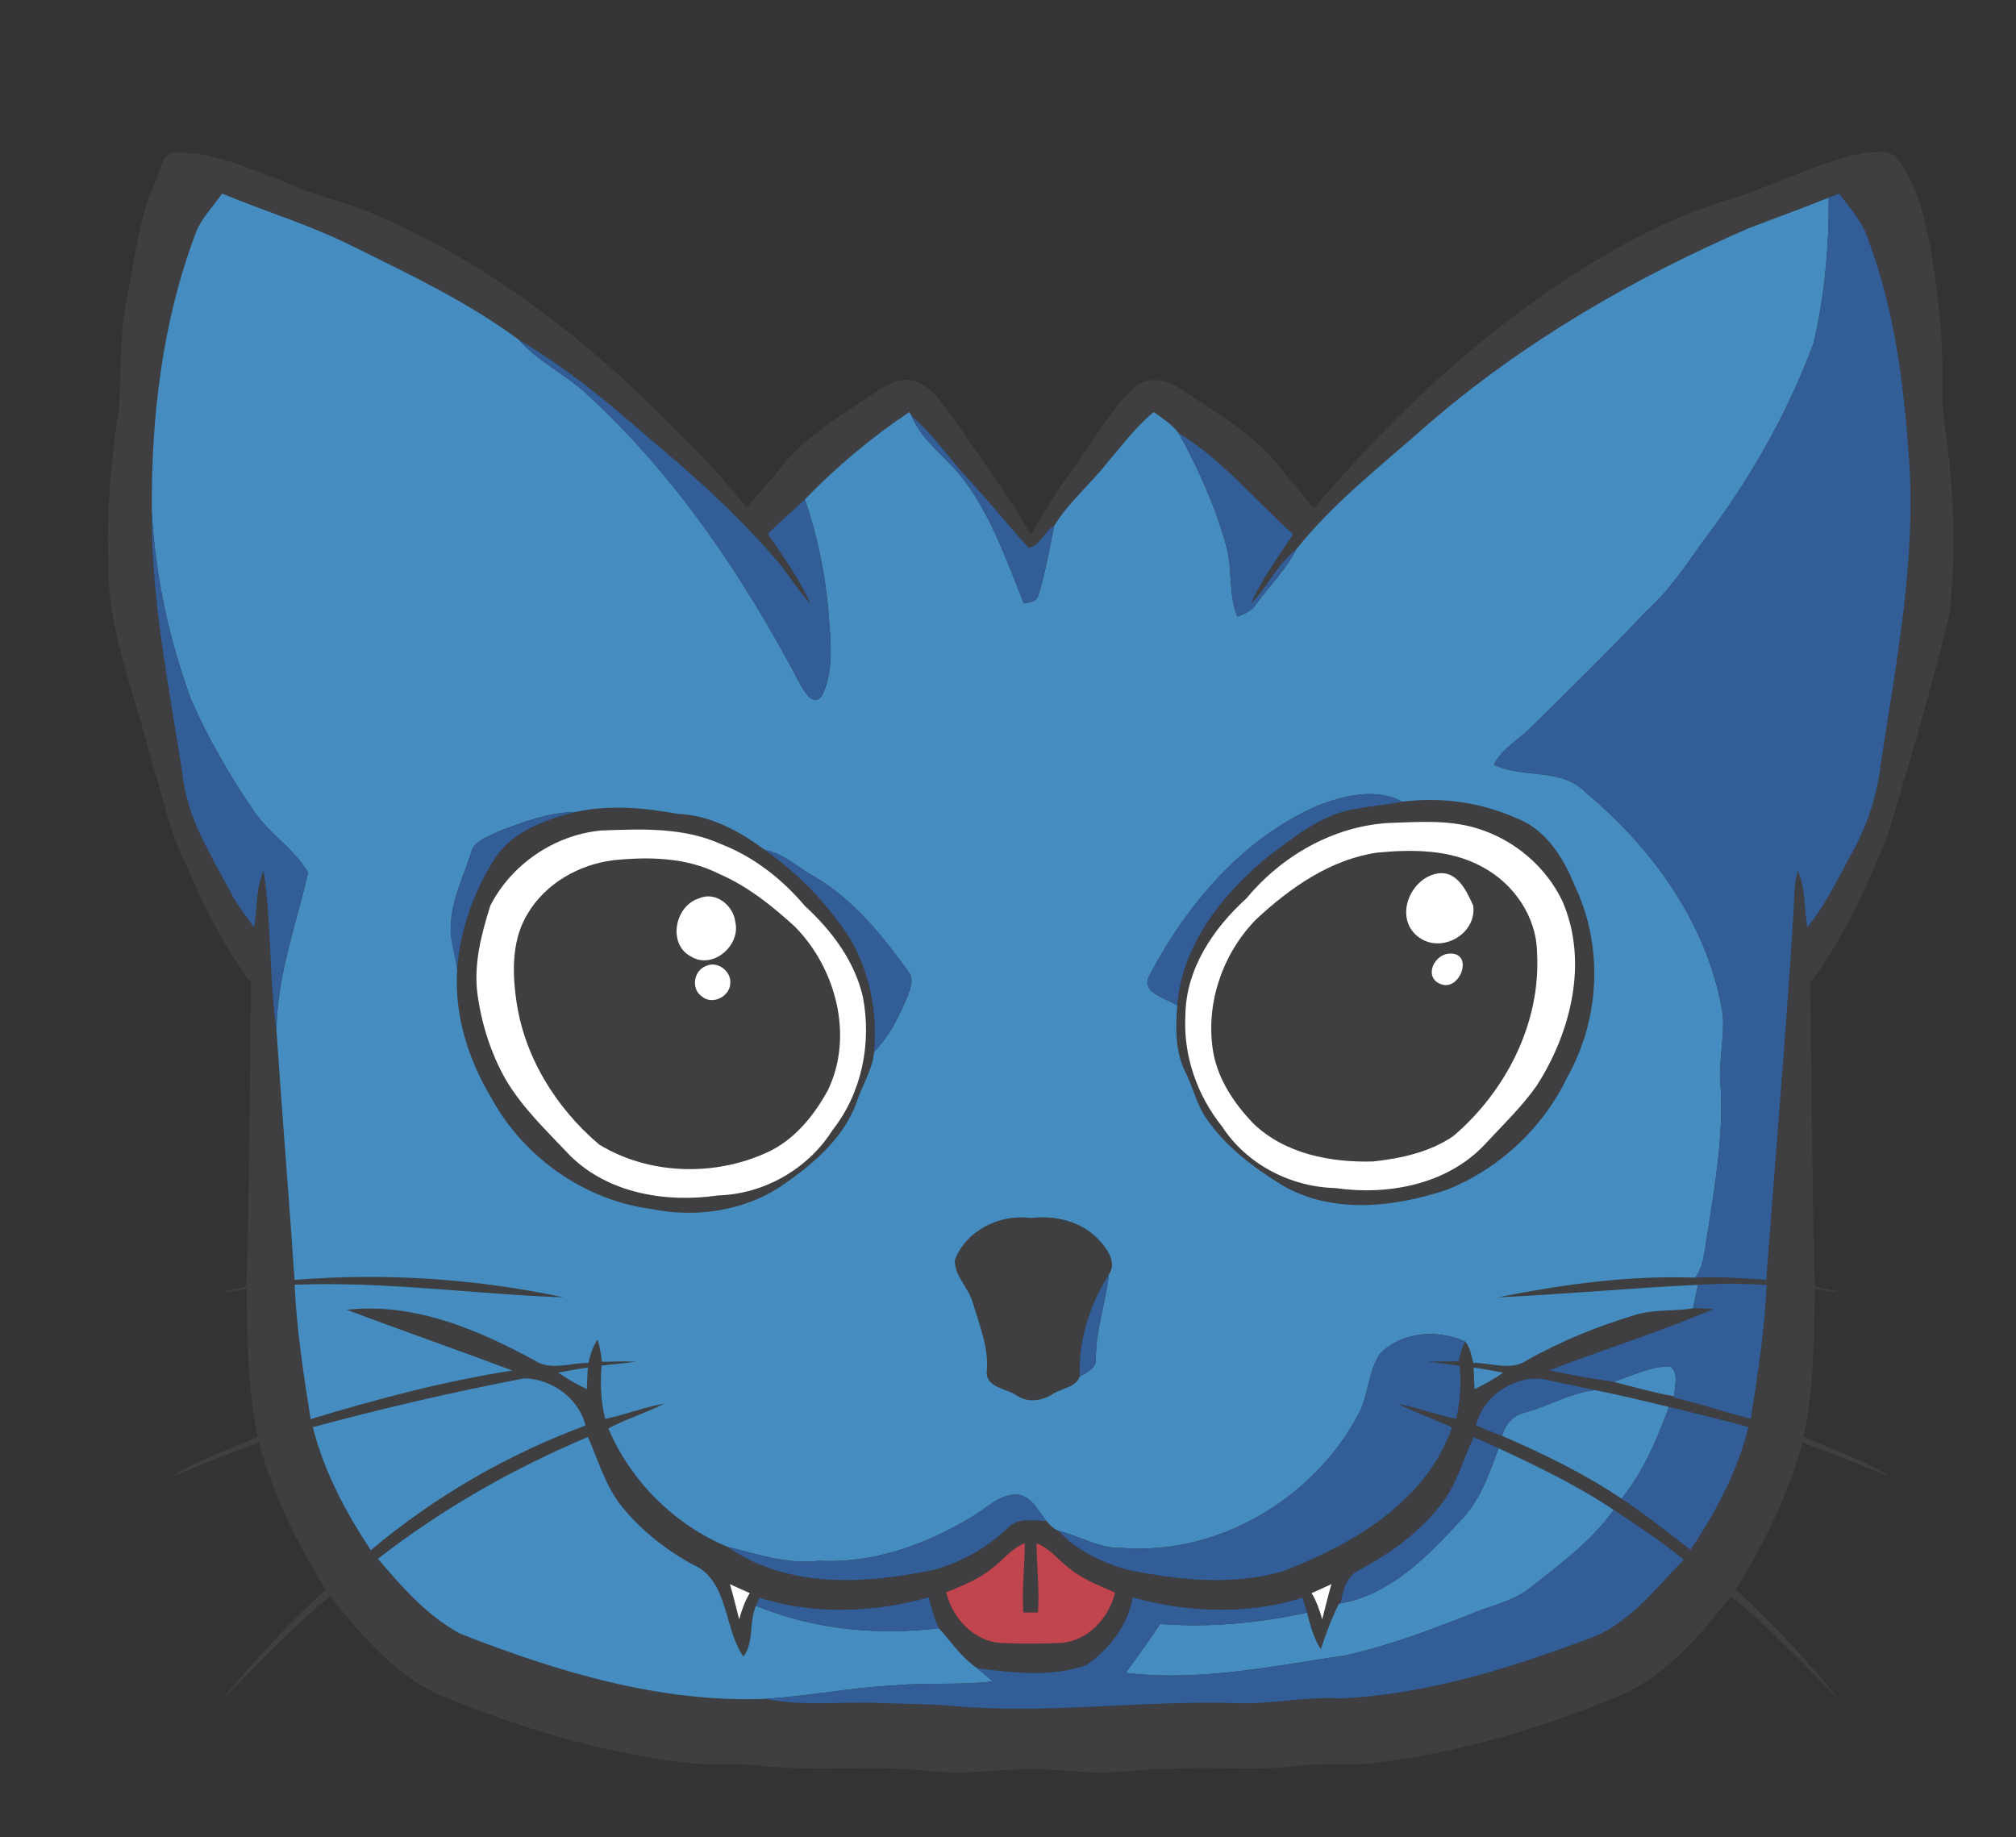 <?xml version="1.0" encoding="UTF-8" ?>
<!DOCTYPE svg PUBLIC "-//W3C//DTD SVG 1.1//EN" "http://www.w3.org/Graphics/SVG/1.1/DTD/svg11.dtd">
<svg width="800pt" height="729pt" viewBox="0 0 800 729" version="1.1" xmlns="http://www.w3.org/2000/svg">
<rect x="0" y="0" width="800" height="729" fill="#333333" stroke="none"/>
<g id="#3f3e40ff">
<path fill="#3f3e40" opacity="1.00" d=" M 67.62 60.65 C 83.30 59.55 97.77 66.57 112.13 71.80 C 123.84 77.66 136.93 79.80 148.86 85.15 C 194.97 104.78 235.08 136.45 269.72 172.27 C 279.32 181.24 287.89 191.27 296.29 201.36 C 301.29 195.63 306.35 189.96 311.10 184.02 C 320.71 172.34 334.03 164.75 346.35 156.32 C 351.41 152.99 357.44 149.08 363.72 151.40 C 371.12 154.56 375.15 161.99 379.85 168.07 C 389.68 182.69 400.35 196.74 409.00 212.13 C 415.11 202.00 421.15 191.77 428.41 182.40 C 435.36 172.76 441.07 161.94 449.98 153.92 C 455.24 149.00 463.21 150.47 468.59 154.38 C 481.93 163.42 496.48 171.44 506.87 184.05 C 511.48 190.13 516.63 195.77 521.34 201.76 C 555.09 161.88 594.19 125.81 639.66 99.64 C 653.51 91.86 667.92 84.89 683.08 80.03 C 702.36 74.73 720.06 64.53 739.79 60.65 C 743.97 60.77 749.25 58.82 752.39 62.60 C 760.93 72.80 763.68 86.26 766.22 98.97 C 769.13 117.49 771.37 136.22 770.79 155.01 C 770.55 161.52 771.54 167.96 772.51 174.37 C 775.47 197.31 776.23 220.67 773.62 243.68 C 766.58 273.13 757.77 302.13 749.22 331.16 C 740.77 351.62 731.83 372.20 718.38 389.96 C 718.86 430.16 719.10 470.37 720.16 510.55 C 723.63 511.27 727.12 511.91 730.53 512.90 C 727.02 512.67 723.56 512.08 720.11 511.46 C 719.96 531.06 719.75 550.84 715.79 570.12 C 727.10 575.37 739.25 579.08 749.77 585.87 C 738.24 581.49 726.95 576.49 715.25 572.55 C 709.57 593.22 700.07 612.64 688.79 630.80 C 703.98 644.51 717.83 659.70 730.68 675.60 C 716.48 661.16 702.72 646.15 686.87 633.42 C 675.34 648.19 662.66 663.08 645.65 671.66 C 612.90 685.50 578.52 695.94 543.08 699.85 C 533.76 700.54 524.39 699.55 515.09 700.72 C 498.48 702.96 481.71 700.90 465.03 701.89 C 454.99 701.69 445.06 703.70 435.02 703.37 C 426.34 703.00 417.68 702.14 409.00 701.95 C 395.64 702.19 382.27 704.38 368.92 702.79 C 345.90 700.15 322.64 703.44 299.66 700.42 C 291.43 699.71 283.15 700.49 274.91 699.85 C 239.48 695.94 205.09 685.50 172.35 671.66 C 155.34 663.07 142.66 648.19 131.13 633.42 C 115.28 646.15 101.53 661.15 87.33 675.60 C 100.17 659.69 114.02 644.51 129.21 630.80 C 117.93 612.64 108.43 593.22 102.75 572.55 C 91.05 576.49 79.75 581.49 68.22 585.87 C 78.74 579.08 90.90 575.38 102.21 570.12 C 98.25 550.84 98.04 531.06 97.89 511.46 C 94.44 512.08 90.98 512.67 87.48 512.89 C 90.89 511.91 94.37 511.27 97.84 510.55 C 98.90 470.37 99.14 430.16 99.62 389.96 C 88.63 375.49 80.68 359.08 73.55 342.44 C 66.96 329.42 64.48 314.90 59.84 301.17 C 53.61 274.94 42.21 249.40 42.94 221.99 C 42.34 202.24 43.98 182.49 47.13 162.99 C 48.19 148.39 47.29 133.57 50.23 119.14 C 53.29 103.42 54.89 87.19 61.51 72.43 C 63.44 68.52 63.72 63.17 67.62 60.65 M 88.13 76.81 C 84.41 82.24 79.47 87.00 77.32 93.36 C 64.34 128.16 59.95 165.76 60.24 202.72 C 59.83 238.31 67.32 273.34 72.54 308.39 C 74.53 324.96 83.66 339.24 91.27 353.68 C 93.94 358.80 97.39 363.44 100.82 368.07 C 102.13 360.59 101.45 352.69 104.58 345.61 C 107.78 366.58 106.71 388.04 109.72 409.09 C 111.92 442.04 114.67 474.96 116.88 507.91 C 152.53 505.03 188.52 507.35 223.49 514.79 C 187.95 513.53 152.48 508.39 116.87 509.80 C 117.78 527.68 120.42 545.48 123.26 563.15 C 149.56 555.16 176.18 548.11 203.36 543.85 C 181.54 535.64 159.47 527.99 137.67 519.76 C 164.09 516.82 189.45 527.47 212.18 539.89 C 218.60 544.12 226.45 540.70 233.52 540.87 C 234.22 537.59 235.28 534.38 237.12 531.56 C 238.00 534.43 238.55 537.40 238.87 540.39 C 243.37 540.31 247.88 540.19 252.38 540.33 C 247.84 540.96 243.27 541.36 238.71 541.87 C 238.14 548.95 238.34 556.13 240.19 563.03 C 248.08 561.47 255.58 558.41 263.50 557.01 C 256.34 560.73 248.53 563.00 241.41 566.81 C 250.23 587.80 267.75 605.12 288.71 613.84 C 312.60 630.55 343.66 628.67 370.84 622.89 C 381.87 619.90 391.93 613.97 400.18 606.11 C 404.10 601.98 410.20 603.55 415.25 603.55 C 416.56 605.10 418.02 606.71 419.98 607.45 C 427.18 615.26 437.11 619.93 447.16 622.90 C 467.52 627.03 489.16 629.42 509.39 623.39 C 537.00 612.87 565.89 595.77 576.24 566.46 C 569.20 563.11 561.80 560.59 554.82 557.11 C 562.62 558.58 570.05 561.48 577.84 563.00 C 579.51 556.12 579.99 548.98 579.18 541.94 C 575.04 541.35 570.90 540.85 566.76 540.34 C 570.77 540.29 574.80 540.29 578.82 540.22 C 579.45 537.51 580.24 534.84 581.30 532.27 C 583.48 534.57 583.79 537.91 584.66 540.83 C 591.67 540.76 599.46 544.10 605.82 539.89 C 619.15 532.28 633.48 526.51 648.13 522.03 C 655.78 519.47 663.94 520.44 671.80 519.19 C 674.49 519.16 677.18 519.23 679.86 519.45 C 658.64 528.57 636.36 535.37 614.82 543.78 C 623.26 545.65 631.85 547.16 640.39 548.33 C 648.32 550.44 656.26 552.64 664.35 554.10 L 664.30 554.59 C 674.54 557.06 684.55 560.35 694.72 563.05 C 697.62 545.46 700.22 527.71 701.09 509.90 C 692.01 509.29 682.89 509.24 673.81 509.83 C 647.35 511.08 620.95 513.57 594.50 514.80 C 620.20 509.67 646.34 506.04 672.63 507.02 C 682.06 506.51 691.49 507.26 700.90 507.92 C 704.50 459.62 708.65 411.35 711.68 363.02 C 712.06 357.20 711.83 351.27 713.42 345.60 C 716.54 352.69 715.87 360.59 717.18 368.07 C 724.41 359.15 729.28 348.72 734.77 338.71 C 740.99 327.76 744.87 315.65 746.35 303.16 C 752.51 262.63 760.57 221.85 757.48 180.65 C 755.42 152.08 751.81 123.28 741.76 96.28 C 739.73 88.75 734.45 82.89 729.82 76.86 C 728.42 77.38 727.04 77.90 725.67 78.43 C 715.10 82.74 704.32 86.52 693.69 90.66 C 647.97 110.52 604.29 135.79 566.51 168.49 C 548.63 184.36 529.36 199.18 514.40 217.95 C 506.85 223.79 503.01 232.89 496.36 239.56 C 500.87 229.77 507.18 220.97 513.14 212.03 C 498.13 198.49 485.06 182.46 467.68 171.83 C 465.09 168.35 461.31 166.03 457.86 163.51 C 450.94 169.05 445.70 176.30 439.90 182.93 C 433.12 191.81 424.16 199.10 418.33 208.63 C 414.34 210.76 412.64 216.82 408.16 217.30 C 400.08 208.56 392.73 199.11 384.55 190.44 C 376.77 182.13 370.42 172.44 361.72 165.04 C 361.51 164.64 361.10 163.85 360.89 163.46 C 345.92 173.46 331.96 185.18 319.41 198.13 C 314.66 202.88 309.29 206.96 304.72 211.90 C 310.79 220.82 317.05 229.72 321.64 239.53 C 316.19 233.83 312.34 226.84 307.05 220.99 C 292.15 203.91 275.29 188.65 257.91 174.15 C 241.57 159.86 224.71 145.83 205.93 134.86 C 185.86 120.00 163.10 109.12 140.75 98.11 C 123.84 89.51 105.61 84.05 88.13 76.81 M 221.53 544.73 C 225.12 547.22 228.95 549.34 232.87 551.26 C 233.00 548.40 233.13 545.53 233.26 542.67 C 229.33 543.22 225.41 543.89 221.53 544.73 M 584.75 542.67 C 584.87 545.53 584.99 548.40 585.12 551.27 C 589.05 549.34 592.88 547.22 596.48 544.73 C 592.59 543.89 588.68 543.22 584.75 542.67 M 124.13 566.32 C 128.53 583.90 137.20 600.13 147.15 615.16 C 172.44 593.88 201.36 577.19 232.34 565.69 C 229.79 554.89 218.83 547.05 207.99 546.96 C 179.81 552.34 151.83 558.86 124.13 566.32 M 585.72 565.69 C 589.14 567.14 592.59 568.54 596.09 569.81 C 612.48 576.89 628.61 584.73 643.46 594.72 C 652.94 601.01 661.82 608.11 670.84 615.03 C 680.85 600.10 689.52 583.84 693.83 566.29 C 683.39 563.37 672.85 560.82 662.31 558.32 C 652.57 555.95 642.81 553.62 633.00 551.62 C 627.34 550.33 621.63 549.27 615.97 548.02 C 603.42 544.01 588.58 552.94 585.72 565.69 M 149.97 618.53 C 159.42 629.76 169.57 641.28 182.66 648.32 C 221.20 663.40 261.98 675.79 303.83 674.15 C 318.70 677.24 333.93 675.12 348.97 675.81 C 358.64 676.19 368.34 676.10 377.98 676.99 C 415.65 680.32 453.28 674.67 490.98 675.86 C 504.71 676.37 518.26 673.15 532.01 674.00 C 567.24 672.35 601.22 661.39 633.95 648.96 C 647.90 642.36 657.69 629.79 668.14 618.87 C 659.33 611.72 649.88 605.40 640.39 599.19 C 625.99 589.52 610.32 581.98 594.63 574.67 C 591.40 573.10 588.12 571.65 584.79 570.32 C 580.70 578.77 578.34 588.10 572.76 595.79 C 564.14 607.34 552.36 616.11 539.69 622.79 C 534.42 625.16 532.85 631.04 531.97 636.24 L 531.33 636.38 C 528.40 642.17 526.16 648.27 524.12 654.42 C 521.29 650.02 519.92 644.93 518.68 639.91 C 518.06 637.94 517.45 635.97 516.84 634.00 C 495.00 640.89 471.30 639.92 449.42 633.87 C 447.68 644.99 439.99 654.59 430.94 660.81 C 417.13 665.61 401.94 663.79 387.71 661.94 C 381.59 657.76 377.46 651.56 372.60 646.12 C 370.82 642.18 369.57 638.05 368.54 633.88 C 346.72 639.88 323.06 640.96 301.30 633.98 C 300.86 635.05 300.42 636.14 299.99 637.23 C 297.11 643.66 299.33 651.71 295.00 657.35 C 287.09 646.06 289.28 627.32 275.07 620.90 C 264.38 615.14 254.64 607.45 246.94 598.03 C 240.29 589.92 237.48 579.63 233.30 570.21 C 203.60 582.73 175.45 598.76 149.97 618.53 M 393.48 622.46 C 388.17 626.82 381.69 629.26 375.44 631.89 C 377.93 641.96 386.17 651.15 396.93 651.97 C 404.96 652.30 413.03 652.30 421.07 651.97 C 431.79 651.15 440.07 642.01 442.52 631.95 C 436.31 629.21 429.81 626.83 424.52 622.46 C 420.01 619.23 416.68 614.33 411.30 612.40 C 411.40 621.55 412.50 630.69 411.90 639.85 C 409.96 639.84 408.03 639.84 406.10 639.84 C 405.49 630.68 406.60 621.54 406.70 612.39 C 401.32 614.33 397.99 619.23 393.48 622.46 M 289.65 628.60 C 290.99 633.24 292.11 637.93 293.33 642.61 C 294.31 638.97 295.59 635.41 297.52 632.17 C 294.88 631.03 292.26 629.83 289.65 628.60 M 520.48 632.17 C 522.42 635.42 523.69 638.99 524.68 642.63 C 525.88 637.94 527.01 633.24 528.35 628.60 C 525.74 629.83 523.12 631.03 520.48 632.17 Z" />
<path fill="#3f3e40" opacity="1.00" d=" M 556.44 318.15 C 571.66 316.18 587.38 318.33 601.44 324.54 C 613.26 328.93 620.31 340.10 624.79 351.28 C 636.27 375.10 634.98 404.05 622.13 427.06 C 612.45 447.48 595.07 463.72 574.13 472.15 C 553.16 479.10 528.57 481.92 508.70 470.24 C 497.23 463.18 486.18 454.83 478.54 443.56 C 474.77 438.10 473.46 431.47 470.48 425.61 C 466.32 417.41 466.45 407.91 467.20 398.98 C 469.01 375.34 484.44 355.67 501.93 340.93 C 512.43 333.01 522.99 324.03 536.21 321.28 C 542.92 320.04 549.73 319.40 556.44 318.15 M 550.45 326.60 C 528.65 328.07 508.37 339.86 494.56 356.54 C 481.43 368.43 470.52 384.63 470.39 402.95 C 469.50 418.86 475.03 434.66 484.95 447.03 C 494.67 462.02 512.13 471.03 529.87 471.45 C 550.75 474.47 574.22 470.08 589.18 454.19 C 596.21 446.55 603.80 439.36 609.80 430.83 C 623.39 409.69 630.37 381.84 620.12 357.84 C 613.65 344.01 600.93 333.24 586.35 328.77 C 574.75 325.15 562.41 326.18 550.45 326.60 Z" />
<path fill="#3f3e40" opacity="1.00" d=" M 228.31 322.22 C 241.76 319.29 255.59 320.50 268.99 322.98 C 281.86 323.47 293.39 329.82 303.53 337.27 C 314.11 344.94 323.82 353.87 331.57 364.44 C 343.78 378.96 348.45 398.68 346.87 417.33 C 346.31 424.16 342.48 430.01 340.29 436.35 C 335.54 450.71 323.63 461.15 311.60 469.56 C 296.29 480.50 276.37 483.49 258.14 479.69 C 231.80 476.17 207.85 459.17 195.13 435.94 C 185.96 420.76 180.24 402.98 181.43 385.13 C 182.40 369.22 187.98 353.84 196.50 340.46 C 203.58 329.70 216.46 325.35 228.31 322.22 M 238.44 329.57 C 220.04 331.31 202.92 342.96 194.55 359.42 C 191.00 370.73 187.88 382.65 189.48 394.61 C 191.13 406.40 194.77 417.97 200.65 428.34 C 207.42 439.85 217.25 449.05 226.33 458.68 C 241.56 473.67 264.52 477.38 284.96 474.37 C 303.19 473.85 320.70 463.87 330.39 448.42 C 342.02 433.72 345.96 413.82 342.41 395.58 C 339.14 381.34 330.03 369.25 319.44 359.54 C 310.40 348.84 299.17 340.01 286.04 334.92 C 271.16 328.21 254.36 328.94 238.44 329.57 Z" />
<path fill="#3f3e40" opacity="1.00" d=" M 546.33 338.36 C 560.34 337.00 575.36 336.99 588.05 343.92 C 600.55 350.48 609.70 363.61 609.93 377.93 C 611.53 405.81 597.69 432.91 576.77 450.78 C 567.49 457.18 556.12 459.63 545.08 460.88 C 528.17 461.42 509.82 457.89 497.26 445.74 C 489.97 438.07 483.70 428.91 481.60 418.38 C 477.98 399.12 484.93 378.45 498.66 364.64 C 512.03 352.24 527.90 341.11 546.33 338.36 M 571.36 346.49 C 559.97 347.59 552.94 363.79 562.46 371.50 C 571.41 378.87 586.09 370.93 584.62 359.40 C 582.18 353.91 578.50 345.97 571.36 346.49 M 575.35 378.41 C 569.19 378.43 564.76 387.72 571.60 390.47 C 579.38 393.73 585.00 378.02 575.35 378.41 Z" />
<path fill="#3f3e40" opacity="1.00" d=" M 243.33 341.36 C 257.41 339.92 272.39 340.18 285.29 346.75 C 296.61 351.61 306.31 359.41 315.35 367.64 C 331.70 384.12 338.91 411.10 328.53 432.59 C 322.97 442.82 315.16 452.41 304.34 457.34 C 283.45 466.91 257.56 466.23 237.80 454.20 C 220.46 439.55 207.62 418.75 204.76 395.99 C 203.22 384.74 203.29 372.40 209.47 362.44 C 216.58 350.51 229.74 343.10 243.33 341.36 M 277.39 356.50 C 267.73 359.40 264.78 374.79 274.29 379.62 C 282.81 384.82 293.91 375.25 291.82 366.05 C 291.17 359.36 283.99 353.49 277.39 356.50 M 280.24 383.28 C 275.25 385.08 274.06 392.44 278.57 395.46 C 282.82 399.00 289.80 395.34 289.82 389.99 C 290.06 385.25 284.64 381.23 280.24 383.28 Z" />
<path fill="#3f3e40" opacity="1.00" d=" M 378.91 500.05 C 383.29 488.25 396.83 481.66 408.99 483.33 C 419.24 482.11 430.12 484.89 436.97 493.01 C 439.90 496.38 443.10 501.41 440.02 505.71 C 432.40 517.64 427.92 532.02 428.46 546.22 C 426.96 550.51 421.45 550.86 418.00 553.03 C 413.59 555.90 407.88 556.83 403.34 553.68 C 399.27 550.91 391.13 550.65 391.57 544.19 C 392.46 534.73 388.59 525.80 386.04 516.89 C 384.34 511.01 378.78 506.36 378.91 500.05 Z" />
</g>
<g id="#458dc0ff">
<path fill="#458dc0" opacity="1.00" d=" M 88.13 76.81 C 105.61 84.05 123.84 89.51 140.75 98.11 C 163.10 109.12 185.86 120.00 205.93 134.86 C 213.41 143.41 223.88 148.26 232.22 155.78 C 267.66 188.11 294.87 228.50 317.13 270.76 C 318.83 273.71 322.45 280.88 326.11 276.19 C 331.07 266.28 329.60 254.65 328.83 243.97 C 327.64 228.35 324.47 212.96 319.41 198.13 C 331.96 185.18 345.92 173.46 360.89 163.46 C 361.10 163.85 361.51 164.64 361.72 165.04 C 366.19 175.66 376.35 181.94 382.94 191.03 C 393.67 205.58 399.61 222.84 406.29 239.45 C 408.46 238.92 411.46 238.88 412.06 236.17 C 414.92 227.20 416.38 217.83 418.33 208.63 C 424.16 199.10 433.12 191.81 439.90 182.93 C 445.70 176.30 450.94 169.05 457.86 163.51 C 461.31 166.03 465.09 168.35 467.68 171.83 C 475.56 185.94 482.15 200.83 486.55 216.40 C 489.23 225.64 487.30 235.66 490.99 244.67 C 493.93 243.70 496.84 242.29 498.59 239.61 C 503.80 232.34 510.36 226.03 514.40 217.95 C 529.36 199.18 548.63 184.36 566.51 168.49 C 604.29 135.79 647.97 110.52 693.69 90.66 C 704.32 86.52 715.10 82.74 725.67 78.43 C 725.80 97.88 724.13 117.65 719.53 136.59 C 709.05 164.64 693.95 190.99 675.82 214.80 C 668.92 224.45 662.31 234.46 653.39 242.40 C 638.21 258.53 622.37 274.03 606.58 289.56 C 601.83 294.03 595.83 297.41 592.82 303.44 C 604.51 309.09 619.81 304.44 629.39 314.62 C 656.21 337.00 677.95 367.31 683.62 402.37 C 684.47 412.25 681.65 422.07 682.84 431.98 C 683.90 452.17 680.22 472.22 677.15 492.09 C 676.25 497.21 675.98 502.77 672.63 507.02 C 646.34 506.04 620.20 509.67 594.50 514.80 C 620.95 513.57 647.35 511.08 673.81 509.83 C 673.13 512.94 672.46 516.06 671.80 519.19 C 663.94 520.44 655.78 519.47 648.13 522.03 C 633.48 526.51 619.15 532.28 605.82 539.89 C 599.46 544.10 591.67 540.76 584.66 540.83 C 583.79 537.91 583.48 534.57 581.30 532.27 C 570.34 527.44 555.87 528.36 547.40 537.45 C 542.77 544.80 543.04 554.12 538.80 561.71 C 520.88 594.96 483.05 617.38 445.00 614.23 C 436.07 614.55 428.41 609.46 419.98 607.45 C 418.02 606.71 416.56 605.10 415.25 603.55 C 411.81 599.50 409.17 593.08 403.00 593.04 C 395.98 593.25 390.98 598.95 385.21 602.19 C 367.10 613.04 346.36 620.50 324.97 619.35 C 312.49 620.89 300.63 616.75 288.71 613.84 C 267.75 605.12 250.23 587.80 241.41 566.81 C 248.53 563.00 256.34 560.73 263.50 557.01 C 255.58 558.41 248.08 561.47 240.19 563.03 C 238.34 556.13 238.14 548.95 238.71 541.87 C 243.27 541.36 247.84 540.96 252.38 540.33 C 247.88 540.19 243.37 540.31 238.87 540.39 C 238.55 537.40 238.00 534.43 237.12 531.56 C 235.28 534.38 234.22 537.59 233.52 540.87 C 226.45 540.70 218.60 544.12 212.18 539.89 C 189.45 527.47 164.09 516.82 137.67 519.76 C 159.47 527.99 181.54 535.64 203.36 543.85 C 176.18 548.11 149.56 555.16 123.26 563.15 C 120.42 545.48 117.78 527.68 116.87 509.80 C 152.48 508.39 187.95 513.53 223.49 514.79 C 188.52 507.35 152.53 505.03 116.88 507.91 C 114.67 474.96 111.92 442.04 109.72 409.09 C 109.84 387.47 117.49 367.01 122.25 346.24 C 116.93 337.03 107.03 330.97 100.93 322.07 C 91.35 308.18 82.83 293.45 76.00 278.00 C 67.05 253.88 61.58 228.43 60.24 202.72 C 59.95 165.76 64.34 128.16 77.32 93.36 C 79.47 87.00 84.41 82.24 88.13 76.81 M 522.70 319.78 C 493.22 332.70 471.26 358.56 456.43 386.48 C 451.83 393.83 462.64 396.04 467.20 398.98 C 466.45 407.91 466.32 417.41 470.48 425.61 C 473.46 431.47 474.77 438.10 478.54 443.56 C 486.18 454.83 497.23 463.18 508.70 470.24 C 528.57 481.92 553.16 479.10 574.13 472.15 C 595.07 463.72 612.45 447.48 622.13 427.06 C 634.98 404.05 636.27 375.10 624.79 351.28 C 620.31 340.10 613.26 328.93 601.44 324.54 C 587.38 318.33 571.66 316.18 556.44 318.15 C 545.92 312.44 533.22 315.71 522.70 319.78 M 228.31 322.22 C 217.46 322.36 207.11 326.32 197.14 330.25 C 193.41 332.17 188.32 333.55 187.02 338.06 C 184.07 347.62 179.31 356.82 178.90 366.99 C 178.34 373.19 180.98 379.02 181.43 385.13 C 180.24 402.98 185.96 420.76 195.13 435.94 C 207.85 459.17 231.80 476.17 258.14 479.69 C 276.37 483.49 296.29 480.50 311.60 469.56 C 323.63 461.15 335.54 450.71 340.29 436.35 C 342.48 430.01 346.31 424.16 346.87 417.33 C 352.67 411.54 356.35 404.04 359.62 396.62 C 360.86 393.17 363.11 388.94 360.48 385.57 C 350.11 371.20 338.69 356.94 323.18 347.86 C 316.62 344.35 311.08 338.60 303.53 337.27 C 293.39 329.82 281.86 323.47 268.99 322.98 C 255.59 320.50 241.76 319.29 228.31 322.22 M 378.91 500.05 C 378.78 506.36 384.34 511.01 386.04 516.89 C 388.59 525.80 392.46 534.73 391.57 544.19 C 391.13 550.65 399.27 550.91 403.34 553.68 C 407.88 556.83 413.59 555.90 418.00 553.03 C 421.45 550.86 426.96 550.51 428.46 546.22 C 431.22 544.58 435.26 542.97 434.86 539.05 C 434.85 527.69 438.79 516.90 440.02 505.71 C 443.10 501.41 439.90 496.38 436.97 493.01 C 430.12 484.89 419.24 482.11 408.99 483.33 C 396.83 481.66 383.29 488.25 378.91 500.05 Z" />
<path fill="#458dc0" opacity="1.00" d=" M 640.39 548.33 C 647.71 545.91 654.90 542.19 662.77 542.17 C 666.46 544.92 664.38 550.23 664.35 554.10 C 656.26 552.64 648.32 550.44 640.39 548.33 Z" />
<path fill="#458dc0" opacity="1.00" d=" M 221.53 544.73 C 225.41 543.89 229.33 543.22 233.26 542.67 C 233.13 545.53 233.00 548.40 232.87 551.26 C 228.95 549.34 225.12 547.22 221.53 544.73 Z" />
<path fill="#458dc0" opacity="1.00" d=" M 584.75 542.67 C 588.68 543.22 592.59 543.89 596.48 544.73 C 592.88 547.22 589.05 549.34 585.12 551.27 C 584.99 548.40 584.87 545.53 584.75 542.67 Z" />
<path fill="#458dc0" opacity="1.00" d=" M 124.13 566.32 C 151.83 558.86 179.81 552.34 207.99 546.96 C 218.83 547.05 229.79 554.89 232.34 565.69 C 201.36 577.19 172.44 593.88 147.15 615.16 C 137.20 600.13 128.53 583.90 124.13 566.32 Z" />
<path fill="#458dc0" opacity="1.00" d=" M 605.39 560.45 C 614.73 557.92 623.28 552.64 633.00 551.62 C 642.81 553.62 652.57 555.95 662.31 558.32 C 657.50 571.12 652.15 584.01 643.46 594.72 C 628.61 584.73 612.48 576.89 596.09 569.81 C 597.25 565.11 600.63 561.52 605.39 560.45 Z" />
<path fill="#458dc0" opacity="1.00" d=" M 149.97 618.53 C 175.45 598.76 203.60 582.73 233.30 570.21 C 237.48 579.63 240.29 589.92 246.94 598.03 C 254.64 607.45 264.38 615.14 275.07 620.90 C 289.28 627.32 287.09 646.06 295.00 657.35 C 299.33 651.71 297.11 643.66 299.99 637.23 C 322.86 646.60 348.13 649.09 372.60 646.12 C 377.46 651.56 381.59 657.76 387.71 661.94 C 389.80 663.64 391.84 665.41 393.88 667.19 C 380.99 668.81 367.97 667.59 355.06 668.79 C 337.88 669.64 320.97 673.00 303.83 674.15 C 261.98 675.79 221.20 663.40 182.66 648.32 C 169.57 641.28 159.42 629.76 149.97 618.53 Z" />
<path fill="#458dc0" opacity="1.00" d=" M 579.47 603.47 C 587.30 595.56 590.99 584.92 594.63 574.67 C 610.32 581.98 625.99 589.52 640.39 599.19 C 631.26 611.80 618.66 621.11 606.51 630.57 C 600.59 635.09 593.23 636.81 586.38 639.38 C 569.27 646.23 551.91 652.84 533.90 656.89 C 505.06 661.12 475.98 667.38 446.70 663.83 C 451.36 657.41 456.02 651.00 460.40 644.40 C 479.93 645.99 499.56 644.04 518.68 639.91 C 519.92 644.93 521.29 650.02 524.12 654.42 C 526.16 648.27 528.40 642.17 531.33 636.38 L 531.97 636.24 C 551.73 632.80 566.47 617.61 579.47 603.47 Z" />
</g>
<g id="#325d96ff">
<path fill="#325d96" opacity="1.00" d=" M 725.67 78.43 C 727.04 77.90 728.42 77.38 729.82 76.86 C 734.45 82.89 739.73 88.75 741.76 96.28 C 751.81 123.28 755.42 152.08 757.48 180.65 C 760.57 221.85 752.51 262.63 746.35 303.16 C 744.87 315.65 740.99 327.76 734.77 338.71 C 729.28 348.72 724.41 359.15 717.18 368.07 C 715.87 360.59 716.54 352.69 713.42 345.60 C 711.83 351.27 712.06 357.20 711.68 363.02 C 708.65 411.35 704.50 459.62 700.90 507.92 C 691.49 507.26 682.06 506.51 672.63 507.02 C 675.98 502.77 676.25 497.21 677.15 492.09 C 680.22 472.22 683.90 452.17 682.84 431.98 C 681.65 422.07 684.47 412.25 683.62 402.37 C 677.95 367.31 656.21 337.00 629.39 314.62 C 619.81 304.44 604.51 309.09 592.82 303.44 C 595.83 297.41 601.83 294.03 606.58 289.56 C 622.37 274.03 638.21 258.53 653.39 242.40 C 662.31 234.46 668.92 224.45 675.82 214.80 C 693.95 190.99 709.05 164.64 719.53 136.59 C 724.13 117.65 725.80 97.88 725.67 78.43 Z" />
<path fill="#325d96" opacity="1.00" d=" M 205.93 134.86 C 224.71 145.83 241.57 159.86 257.91 174.15 C 275.29 188.65 292.15 203.91 307.05 220.99 C 312.34 226.84 316.19 233.83 321.64 239.53 C 317.05 229.72 310.79 220.82 304.72 211.90 C 309.29 206.96 314.66 202.88 319.41 198.13 C 324.47 212.96 327.64 228.35 328.83 243.97 C 329.60 254.65 331.07 266.28 326.11 276.19 C 322.45 280.88 318.83 273.71 317.13 270.76 C 294.87 228.50 267.66 188.11 232.22 155.78 C 223.88 148.26 213.41 143.41 205.93 134.86 Z" />
<path fill="#325d96" opacity="1.00" d=" M 361.72 165.04 C 370.42 172.44 376.77 182.13 384.55 190.44 C 392.73 199.11 400.08 208.56 408.16 217.30 C 412.64 216.82 414.34 210.76 418.33 208.63 C 416.38 217.83 414.92 227.20 412.06 236.17 C 411.46 238.88 408.46 238.92 406.29 239.45 C 399.61 222.84 393.67 205.58 382.94 191.03 C 376.35 181.94 366.19 175.66 361.72 165.04 Z" />
<path fill="#325d96" opacity="1.00" d=" M 467.68 171.83 C 485.06 182.46 498.13 198.49 513.14 212.03 C 507.18 220.97 500.87 229.77 496.36 239.56 C 503.01 232.89 506.85 223.79 514.40 217.95 C 510.36 226.03 503.80 232.34 498.59 239.61 C 496.84 242.29 493.93 243.70 490.99 244.67 C 487.30 235.66 489.23 225.64 486.55 216.40 C 482.15 200.83 475.56 185.94 467.68 171.83 Z" />
<path fill="#325d96" opacity="1.00" d=" M 60.24 202.72 C 61.58 228.43 67.05 253.88 76.00 278.00 C 82.83 293.45 91.35 308.18 100.93 322.07 C 107.03 330.97 116.93 337.03 122.25 346.24 C 117.49 367.01 109.84 387.47 109.72 409.09 C 106.71 388.04 107.78 366.58 104.58 345.61 C 101.45 352.69 102.13 360.59 100.82 368.07 C 97.39 363.44 93.94 358.80 91.27 353.68 C 83.66 339.24 74.53 324.96 72.54 308.39 C 67.32 273.34 59.83 238.31 60.24 202.72 Z" />
<path fill="#325d96" opacity="1.00" d=" M 522.70 319.78 C 533.22 315.71 545.92 312.44 556.44 318.15 C 549.73 319.40 542.92 320.04 536.21 321.28 C 522.99 324.03 512.43 333.01 501.93 340.93 C 484.44 355.67 469.01 375.34 467.20 398.98 C 462.64 396.04 451.83 393.83 456.43 386.48 C 471.26 358.56 493.22 332.70 522.70 319.78 Z" />
<path fill="#325d96" opacity="1.00" d=" M 197.14 330.25 C 207.11 326.32 217.46 322.36 228.31 322.22 C 216.46 325.35 203.58 329.70 196.50 340.46 C 187.98 353.84 182.40 369.22 181.43 385.13 C 180.98 379.02 178.34 373.19 178.90 366.99 C 179.31 356.82 184.07 347.62 187.02 338.06 C 188.32 333.55 193.41 332.17 197.14 330.25 Z" />
<path fill="#325d96" opacity="1.00" d=" M 303.53 337.27 C 311.08 338.60 316.62 344.35 323.18 347.86 C 338.69 356.94 350.11 371.20 360.48 385.57 C 363.11 388.94 360.86 393.17 359.62 396.62 C 356.35 404.04 352.67 411.54 346.87 417.33 C 348.45 398.68 343.78 378.96 331.57 364.44 C 323.82 353.87 314.11 344.94 303.53 337.27 Z" />
<path fill="#325d96" opacity="1.00" d=" M 428.46 546.22 C 427.92 532.02 432.40 517.64 440.02 505.71 C 438.79 516.90 434.85 527.69 434.86 539.05 C 435.26 542.97 431.22 544.58 428.46 546.22 Z" />
<path fill="#325d96" opacity="1.00" d=" M 673.81 509.83 C 682.89 509.24 692.01 509.29 701.09 509.90 C 700.22 527.71 697.62 545.46 694.72 563.05 C 684.55 560.35 674.54 557.06 664.30 554.59 L 664.35 554.10 C 664.38 550.23 666.46 544.92 662.77 542.17 C 654.90 542.19 647.71 545.91 640.39 548.33 C 631.85 547.16 623.26 545.65 614.82 543.78 C 636.36 535.37 658.64 528.57 679.86 519.45 C 677.18 519.23 674.49 519.16 671.80 519.19 C 672.46 516.06 673.13 512.94 673.81 509.83 Z" />
<path fill="#325d96" opacity="1.00" d=" M 547.40 537.45 C 555.87 528.36 570.34 527.44 581.30 532.27 C 580.24 534.84 579.45 537.51 578.82 540.22 C 574.80 540.29 570.77 540.29 566.76 540.34 C 570.90 540.85 575.04 541.35 579.18 541.94 C 579.99 548.98 579.51 556.12 577.84 563.00 C 570.05 561.48 562.62 558.58 554.82 557.11 C 561.80 560.59 569.20 563.11 576.24 566.46 C 565.89 595.77 537.00 612.87 509.39 623.39 C 489.16 629.42 467.52 627.03 447.16 622.90 C 437.11 619.93 427.18 615.26 419.98 607.45 C 428.41 609.46 436.07 614.55 445.00 614.23 C 483.05 617.38 520.88 594.96 538.80 561.71 C 543.04 554.12 542.77 544.80 547.40 537.45 Z" />
<path fill="#325d96" opacity="1.00" d=" M 585.72 565.69 C 588.58 552.94 603.42 544.01 615.97 548.02 C 621.63 549.27 627.34 550.33 633.00 551.62 C 623.28 552.64 614.73 557.92 605.39 560.45 C 600.63 561.52 597.25 565.11 596.09 569.81 C 592.59 568.54 589.14 567.14 585.72 565.69 Z" />
<path fill="#325d96" opacity="1.00" d=" M 662.31 558.32 C 672.85 560.82 683.39 563.37 693.83 566.29 C 689.52 583.84 680.85 600.10 670.84 615.03 C 661.82 608.11 652.94 601.01 643.46 594.72 C 652.15 584.01 657.50 571.12 662.31 558.32 Z" />
<path fill="#325d96" opacity="1.00" d=" M 572.76 595.79 C 578.34 588.10 580.70 578.77 584.79 570.32 C 588.12 571.65 591.40 573.10 594.63 574.67 C 590.99 584.92 587.30 595.56 579.47 603.47 C 566.47 617.61 551.73 632.80 531.97 636.24 C 532.85 631.04 534.42 625.16 539.69 622.79 C 552.36 616.11 564.14 607.34 572.76 595.79 Z" />
<path fill="#325d96" opacity="1.00" d=" M 385.21 602.19 C 390.98 598.95 395.98 593.25 403.00 593.04 C 409.17 593.08 411.81 599.50 415.25 603.55 C 410.20 603.55 404.10 601.98 400.18 606.11 C 391.93 613.97 381.87 619.90 370.84 622.89 C 343.66 628.67 312.60 630.55 288.71 613.84 C 300.63 616.75 312.49 620.89 324.97 619.35 C 346.36 620.50 367.10 613.04 385.21 602.19 Z" />
<path fill="#325d96" opacity="1.00" d=" M 640.39 599.19 C 649.88 605.40 659.33 611.72 668.14 618.87 C 657.69 629.79 647.90 642.36 633.95 648.96 C 601.22 661.39 567.24 672.35 532.01 674.00 C 518.26 673.15 504.71 676.37 490.98 675.86 C 453.28 674.67 415.65 680.32 377.98 676.99 C 368.34 676.10 358.64 676.19 348.97 675.81 C 333.93 675.12 318.70 677.24 303.83 674.15 C 320.97 673.00 337.88 669.64 355.06 668.79 C 367.97 667.59 380.99 668.81 393.88 667.19 C 391.84 665.41 389.80 663.64 387.71 661.94 C 401.94 663.79 417.13 665.61 430.94 660.81 C 439.99 654.59 447.68 644.99 449.42 633.87 C 471.30 639.92 495.00 640.89 516.84 634.00 C 517.45 635.97 518.06 637.94 518.68 639.91 C 499.56 644.04 479.93 645.99 460.40 644.40 C 456.02 651.00 451.36 657.41 446.70 663.83 C 475.98 667.38 505.06 661.12 533.90 656.89 C 551.91 652.84 569.27 646.23 586.38 639.38 C 593.23 636.81 600.59 635.09 606.51 630.57 C 618.66 621.11 631.26 611.80 640.39 599.19 Z" />
<path fill="#325d96" opacity="1.00" d=" M 301.30 633.98 C 323.06 640.96 346.72 639.88 368.54 633.88 C 369.57 638.05 370.82 642.18 372.60 646.12 C 348.13 649.09 322.86 646.60 299.99 637.23 C 300.42 636.14 300.86 635.05 301.30 633.98 Z" />
</g>
<g id="#ffffffff">
<path fill="#ffffff" opacity="1.00" d=" M 550.45 326.60 C 562.41 326.18 574.75 325.15 586.35 328.77 C 600.93 333.24 613.65 344.01 620.12 357.84 C 630.37 381.84 623.39 409.69 609.80 430.83 C 603.80 439.36 596.21 446.55 589.18 454.19 C 574.22 470.08 550.75 474.47 529.87 471.45 C 512.13 471.03 494.67 462.02 484.95 447.03 C 475.03 434.66 469.50 418.86 470.39 402.95 C 470.52 384.63 481.43 368.43 494.56 356.54 C 508.37 339.86 528.65 328.07 550.45 326.60 M 546.33 338.36 C 527.90 341.11 512.03 352.24 498.66 364.64 C 484.93 378.45 477.98 399.12 481.60 418.38 C 483.70 428.91 489.97 438.07 497.26 445.74 C 509.82 457.89 528.17 461.42 545.08 460.88 C 556.12 459.63 567.49 457.18 576.77 450.78 C 597.69 432.91 611.53 405.81 609.93 377.93 C 609.70 363.61 600.55 350.48 588.05 343.92 C 575.36 336.99 560.34 337.00 546.33 338.36 Z" />
<path fill="#ffffff" opacity="1.00" d=" M 238.44 329.57 C 254.36 328.94 271.16 328.21 286.04 334.92 C 299.17 340.01 310.40 348.84 319.44 359.54 C 330.03 369.25 339.14 381.34 342.41 395.58 C 345.96 413.82 342.02 433.72 330.39 448.42 C 320.70 463.87 303.19 473.85 284.96 474.37 C 264.52 477.38 241.56 473.67 226.33 458.68 C 217.25 449.05 207.42 439.85 200.65 428.34 C 194.77 417.97 191.13 406.40 189.48 394.61 C 187.88 382.65 191.00 370.73 194.55 359.42 C 202.92 342.96 220.04 331.31 238.44 329.57 M 243.33 341.36 C 229.74 343.10 216.58 350.51 209.47 362.44 C 203.29 372.40 203.22 384.74 204.76 395.99 C 207.62 418.75 220.46 439.55 237.80 454.20 C 257.56 466.23 283.45 466.91 304.34 457.34 C 315.16 452.41 322.97 442.82 328.53 432.59 C 338.91 411.10 331.70 384.12 315.35 367.64 C 306.31 359.41 296.61 351.61 285.29 346.75 C 272.39 340.18 257.41 339.92 243.33 341.36 Z" />
<path fill="#ffffff" opacity="1.00" d=" M 571.36 346.49 C 578.50 345.97 582.18 353.91 584.62 359.40 C 586.09 370.93 571.41 378.87 562.46 371.50 C 552.94 363.79 559.97 347.59 571.36 346.49 Z" />
<path fill="#ffffff" opacity="1.00" d=" M 277.39 356.50 C 283.99 353.49 291.17 359.36 291.82 366.05 C 293.91 375.25 282.81 384.82 274.29 379.62 C 264.78 374.79 267.73 359.40 277.39 356.50 Z" />
<path fill="#ffffff" opacity="1.00" d=" M 575.35 378.41 C 585.00 378.02 579.38 393.73 571.60 390.47 C 564.76 387.72 569.19 378.43 575.35 378.41 Z" />
<path fill="#ffffff" opacity="1.00" d=" M 280.24 383.28 C 284.64 381.23 290.06 385.25 289.82 389.99 C 289.80 395.34 282.82 399.00 278.57 395.46 C 274.06 392.44 275.25 385.08 280.24 383.28 Z" />
<path fill="#ffffff" opacity="1.00" d=" M 289.65 628.60 C 292.26 629.83 294.88 631.03 297.52 632.17 C 295.59 635.41 294.31 638.97 293.33 642.61 C 292.11 637.93 290.99 633.24 289.65 628.60 Z" />
<path fill="#ffffff" opacity="1.00" d=" M 520.48 632.17 C 523.12 631.03 525.74 629.83 528.35 628.60 C 527.01 633.24 525.88 637.94 524.68 642.63 C 523.69 638.99 522.42 635.42 520.48 632.17 Z" />
</g>
<g id="#c0454eff">
<path fill="#c0454e" opacity="1.00" d=" M 393.48 622.46 C 397.99 619.23 401.32 614.33 406.70 612.39 C 406.60 621.54 405.49 630.68 406.10 639.84 C 408.03 639.84 409.96 639.84 411.90 639.85 C 412.50 630.69 411.40 621.55 411.30 612.40 C 416.68 614.33 420.01 619.23 424.52 622.46 C 429.81 626.83 436.31 629.21 442.52 631.95 C 440.07 642.01 431.79 651.15 421.07 651.97 C 413.03 652.30 404.96 652.30 396.93 651.97 C 386.17 651.15 377.93 641.96 375.44 631.89 C 381.69 629.26 388.17 626.82 393.48 622.46 Z" />
</g>
</svg>
